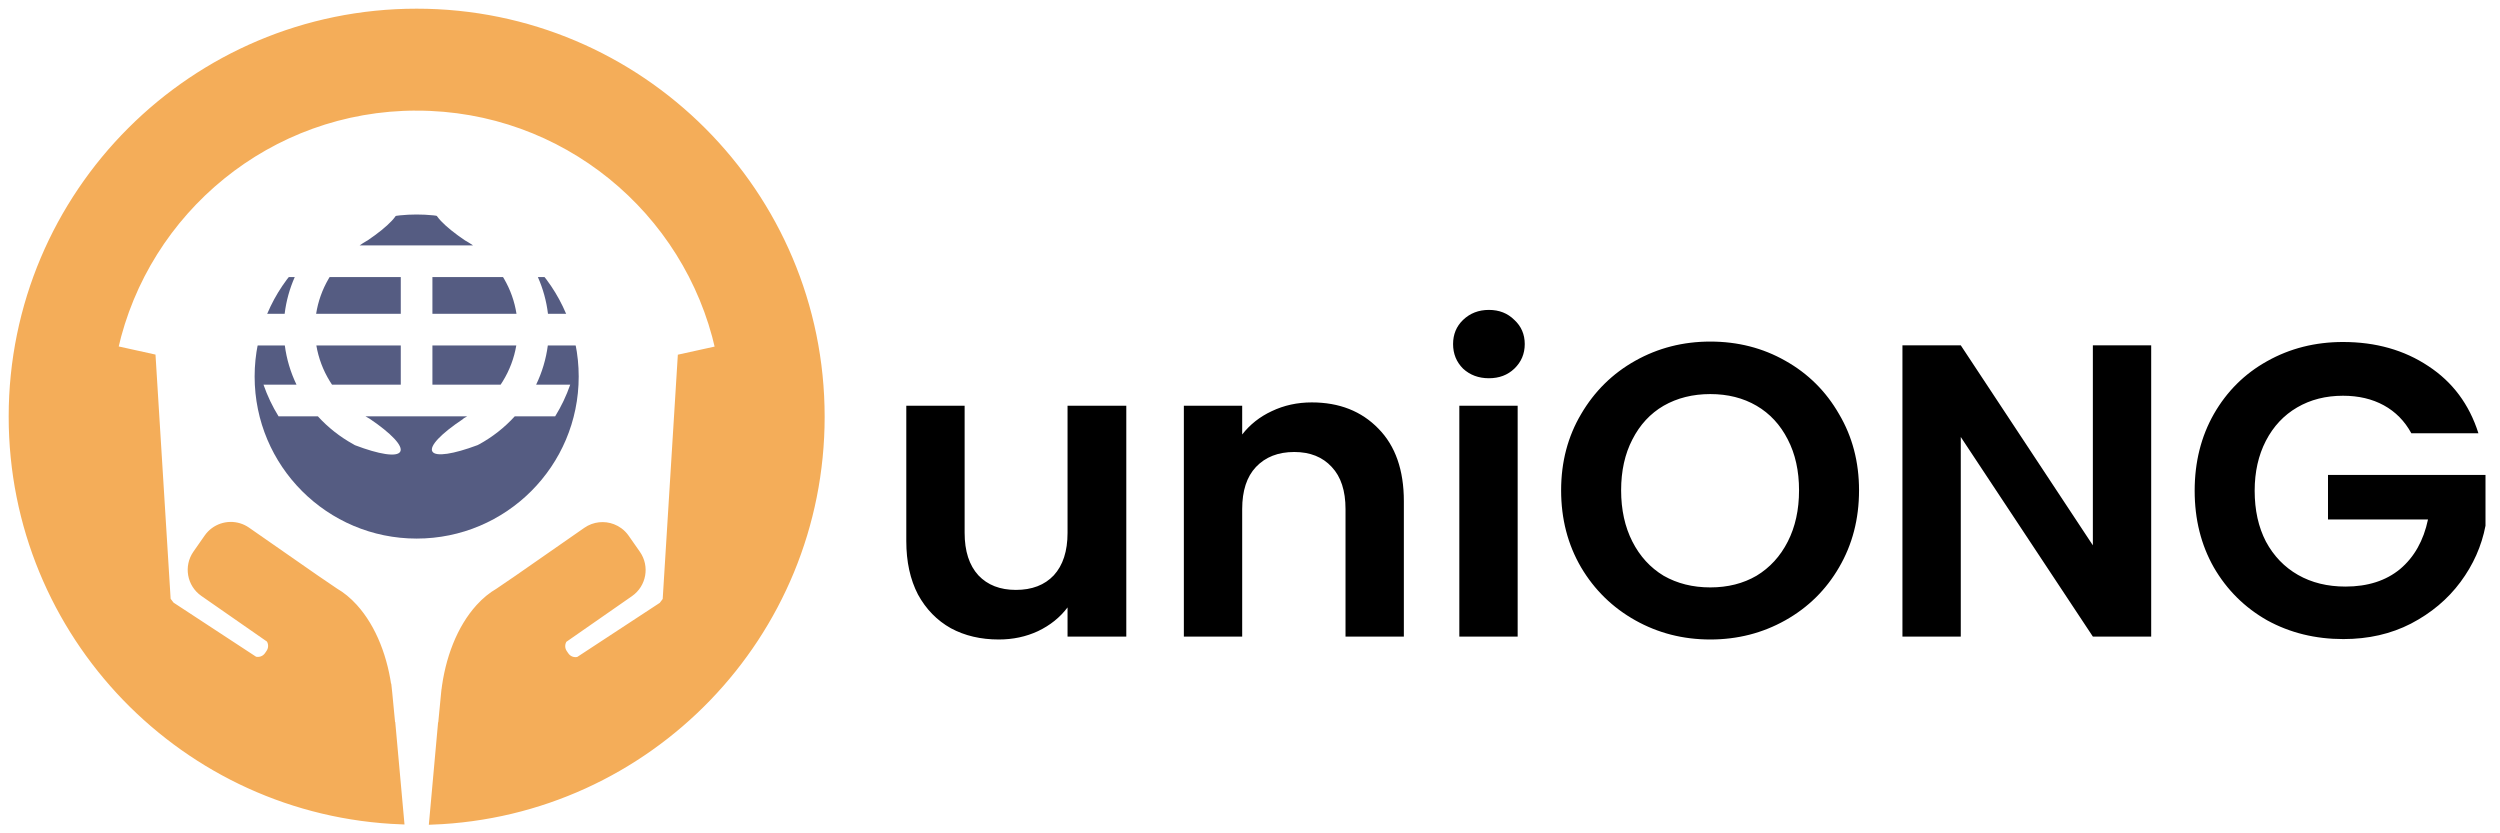 <svg width="216" height="72" viewBox="0 0 216 72" fill="none" xmlns="http://www.w3.org/2000/svg">
<path d="M97.312 35.056V55H92.236V52.48C91.588 53.344 90.736 54.028 89.68 54.532C88.648 55.012 87.52 55.252 86.296 55.252C84.736 55.252 83.356 54.928 82.156 54.28C80.956 53.608 80.008 52.636 79.312 51.364C78.64 50.068 78.304 48.532 78.304 46.756V35.056H83.344V46.036C83.344 47.62 83.74 48.844 84.532 49.708C85.324 50.548 86.404 50.968 87.772 50.968C89.164 50.968 90.256 50.548 91.048 49.708C91.84 48.844 92.236 47.62 92.236 46.036V35.056H97.312ZM113.337 34.768C115.713 34.768 117.633 35.524 119.097 37.036C120.561 38.524 121.293 40.612 121.293 43.3V55H116.253V43.984C116.253 42.4 115.857 41.188 115.065 40.348C114.273 39.484 113.193 39.052 111.825 39.052C110.433 39.052 109.329 39.484 108.513 40.348C107.721 41.188 107.325 42.4 107.325 43.984V55H102.285V35.056H107.325V37.54C107.997 36.676 108.849 36.004 109.881 35.524C110.937 35.02 112.089 34.768 113.337 34.768ZM128.642 32.68C127.754 32.68 127.01 32.404 126.41 31.852C125.834 31.276 125.546 30.568 125.546 29.728C125.546 28.888 125.834 28.192 126.41 27.64C127.01 27.064 127.754 26.776 128.642 26.776C129.53 26.776 130.262 27.064 130.838 27.64C131.438 28.192 131.738 28.888 131.738 29.728C131.738 30.568 131.438 31.276 130.838 31.852C130.262 32.404 129.53 32.68 128.642 32.68ZM131.126 35.056V55H126.086V35.056H131.126ZM147.769 55.252C145.417 55.252 143.257 54.7 141.289 53.596C139.321 52.492 137.761 50.968 136.609 49.024C135.457 47.056 134.881 44.836 134.881 42.364C134.881 39.916 135.457 37.72 136.609 35.776C137.761 33.808 139.321 32.272 141.289 31.168C143.257 30.064 145.417 29.512 147.769 29.512C150.145 29.512 152.305 30.064 154.249 31.168C156.217 32.272 157.765 33.808 158.893 35.776C160.045 37.72 160.621 39.916 160.621 42.364C160.621 44.836 160.045 47.056 158.893 49.024C157.765 50.968 156.217 52.492 154.249 53.596C152.281 54.7 150.121 55.252 147.769 55.252ZM147.769 50.752C149.281 50.752 150.613 50.416 151.765 49.744C152.917 49.048 153.817 48.064 154.465 46.792C155.113 45.52 155.437 44.044 155.437 42.364C155.437 40.684 155.113 39.22 154.465 37.972C153.817 36.7 152.917 35.728 151.765 35.056C150.613 34.384 149.281 34.048 147.769 34.048C146.257 34.048 144.913 34.384 143.737 35.056C142.585 35.728 141.685 36.7 141.037 37.972C140.389 39.22 140.065 40.684 140.065 42.364C140.065 44.044 140.389 45.52 141.037 46.792C141.685 48.064 142.585 49.048 143.737 49.744C144.913 50.416 146.257 50.752 147.769 50.752ZM185.863 55H180.823L169.411 37.756V55H164.371V29.836H169.411L180.823 47.116V29.836H185.863V55ZM208.339 37.432C207.763 36.376 206.971 35.572 205.963 35.02C204.955 34.468 203.779 34.192 202.435 34.192C200.947 34.192 199.627 34.528 198.475 35.2C197.323 35.872 196.423 36.832 195.775 38.08C195.127 39.328 194.803 40.768 194.803 42.4C194.803 44.08 195.127 45.544 195.775 46.792C196.447 48.04 197.371 49 198.547 49.672C199.723 50.344 201.091 50.68 202.651 50.68C204.571 50.68 206.143 50.176 207.367 49.168C208.591 48.136 209.395 46.708 209.779 44.884H201.139V41.032H214.747V45.424C214.411 47.176 213.691 48.796 212.587 50.284C211.483 51.772 210.055 52.972 208.303 53.884C206.575 54.772 204.631 55.216 202.471 55.216C200.047 55.216 197.851 54.676 195.883 53.596C193.939 52.492 192.403 50.968 191.275 49.024C190.171 47.08 189.619 44.872 189.619 42.4C189.619 39.928 190.171 37.72 191.275 35.776C192.403 33.808 193.939 32.284 195.883 31.204C197.851 30.1 200.035 29.548 202.435 29.548C205.267 29.548 207.727 30.244 209.815 31.636C211.903 33.004 213.343 34.936 214.135 37.432H208.339Z" fill="black"/>
<path fill-rule="evenodd" clip-rule="evenodd" d="M1 36C1 16.67 16.67 1 36 1C55.33 1 71 16.676 71 36.012C71 54.905 56.041 70.303 37.326 71L38.081 62.637L38.096 62.636L38.322 60.285C38.334 60.143 38.348 60.001 38.363 59.859L38.371 59.784L38.372 59.784C38.694 56.935 39.72 54.253 41.359 52.447C41.887 51.866 42.445 51.412 43.019 51.081L44.579 50.017H44.581L50.629 45.808C51.337 45.315 52.212 45.239 52.961 45.528C53.167 45.607 53.363 45.714 53.544 45.847C53.758 46.005 53.951 46.2 54.111 46.43L55.083 47.821C55.873 48.954 55.595 50.511 54.462 51.3L48.75 55.276C48.533 55.605 48.524 56.046 48.761 56.392L48.898 56.592C49.142 56.949 49.576 57.097 49.972 56.996L57.18 52.269C57.289 52.127 57.396 51.985 57.502 51.842L58.803 30.849L62.046 30.134C59.369 18.213 48.724 9.308 36 9.308L36 9.305C23.276 9.305 12.631 18.207 9.954 30.123L13.197 30.839L14.498 51.824C14.604 51.967 14.711 52.109 14.82 52.251L22.028 56.976C22.424 57.078 22.858 56.929 23.102 56.573L23.239 56.372C23.476 56.027 23.467 55.586 23.25 55.256L17.538 51.282C16.405 50.493 16.127 48.937 16.918 47.804L17.888 46.414C18.524 45.504 19.656 45.146 20.665 45.45C20.911 45.524 21.149 45.638 21.372 45.792L27.418 50H27.421L28.983 51.063C29.556 51.394 30.113 51.848 30.641 52.429C32.28 54.234 33.306 56.915 33.628 59.764L33.629 59.763L33.637 59.838C33.652 59.98 33.666 60.122 33.678 60.265L33.904 62.614L33.919 62.615L34.674 70.975C15.959 70.278 1 54.886 1 36Z" fill="#F4AD59" stroke="#F4AD59" stroke-width="0.5"/>
<g filter="url(#filter0_d_27_15)">
<ellipse cx="36" cy="28.533" rx="14" ry="14" fill="#555C82"/>
</g>
<path fill-rule="evenodd" clip-rule="evenodd" d="M34.356 17.946C34.65 18.431 33.57 19.549 31.734 20.789L31.732 20.785L31.652 20.833L31.652 20.832C31.451 20.95 31.256 21.074 31.066 21.205L34.627 21.205H37.361L40.873 21.205C40.682 21.073 40.486 20.948 40.285 20.83L40.283 20.833L40.204 20.785L40.201 20.789C38.366 19.549 37.285 18.431 37.579 17.946C37.871 17.464 39.44 17.73 41.513 18.525L41.513 18.525L41.614 18.581L41.615 18.58C41.972 18.785 42.317 19.008 42.648 19.247C43.355 19.758 44.001 20.341 44.573 20.987C44.637 21.059 44.7 21.132 44.762 21.205L47.994 21.205C48.512 22.061 48.94 22.977 49.266 23.94H46.473C46.921 24.952 47.214 26.02 47.345 27.111H49.939C49.98 27.544 50 27.981 50 28.424C50 28.904 49.976 29.378 49.929 29.846H47.332C47.179 31.019 46.838 32.163 46.322 33.236H49.267C48.932 34.2 48.494 35.116 47.967 35.971H44.475C43.593 36.941 42.544 37.765 41.369 38.406L41.369 38.406L41.366 38.401L41.322 38.428L41.277 38.45L41.248 38.464L41.248 38.464C39.198 39.231 37.65 39.486 37.36 39.016C37.068 38.541 38.137 37.45 39.957 36.237L39.989 36.214L39.989 36.213L40.044 36.173L40.044 36.173L40.036 36.158C40.075 36.137 40.115 36.115 40.154 36.093L40.154 36.093C40.225 36.053 40.294 36.012 40.364 35.971H31.576C31.678 36.032 31.782 36.092 31.888 36.15L31.888 36.15L31.903 36.16L31.901 36.163L31.903 36.159L31.954 36.19L31.954 36.19C33.789 37.43 34.869 38.548 34.575 39.033C34.286 39.511 32.738 39.253 30.688 38.472L30.688 38.472L30.659 38.458L30.659 38.458L30.615 38.436L30.541 38.39C29.378 37.751 28.339 36.932 27.465 35.971H24.066C23.538 35.116 23.101 34.2 22.766 33.236H25.618C25.101 32.163 24.76 31.019 24.608 29.846H22.071C22.024 29.378 22 28.904 22 28.424C22 27.981 22.02 27.544 22.061 27.111H24.594C24.725 26.02 25.019 24.952 25.466 23.94H22.656C22.983 22.977 23.411 22.061 23.928 21.205L27.177 21.205C28.054 20.166 29.116 19.277 30.319 18.583L30.319 18.582L30.422 18.525L30.422 18.525C32.495 17.73 34.065 17.464 34.356 17.946ZM43.253 33.236C43.317 33.14 43.38 33.042 43.441 32.943C44.029 31.986 44.424 30.935 44.608 29.846H37.361V33.236H43.253ZM44.625 27.111C44.461 26.054 44.098 25.029 43.551 24.088C43.522 24.038 43.492 23.989 43.462 23.94H37.361V27.111H44.625ZM28.389 24.088C28.418 24.038 28.447 23.989 28.477 23.94H34.627V27.111H27.314C27.479 26.054 27.841 25.029 28.389 24.088ZM28.498 32.943C27.91 31.986 27.516 30.935 27.332 29.846H34.627V33.236H28.687C28.622 33.14 28.559 33.042 28.498 32.943ZM30.49 18.643L30.491 18.643L30.47 18.608L30.49 18.643ZM31.915 36.256L31.913 36.255L31.939 36.214L31.915 36.256ZM41.445 18.643L41.445 18.643L41.465 18.607L41.445 18.643Z" fill="white"/>
<defs>
<filter id="filter0_d_27_15" x="18" y="14.533" width="36" height="36" filterUnits="userSpaceOnUse" color-interpolation-filters="sRGB">
<feFlood flood-opacity="0" result="BackgroundImageFix"/>
<feColorMatrix in="SourceAlpha" type="matrix" values="0 0 0 0 0 0 0 0 0 0 0 0 0 0 0 0 0 0 127 0" result="hardAlpha"/>
<feOffset dy="4"/>
<feGaussianBlur stdDeviation="2"/>
<feComposite in2="hardAlpha" operator="out"/>
<feColorMatrix type="matrix" values="0 0 0 0 0 0 0 0 0 0 0 0 0 0 0 0 0 0 0.25 0"/>
<feBlend mode="normal" in2="BackgroundImageFix" result="effect1_dropShadow_27_15"/>
<feBlend mode="normal" in="SourceGraphic" in2="effect1_dropShadow_27_15" result="shape"/>
</filter>
</defs>
</svg>
